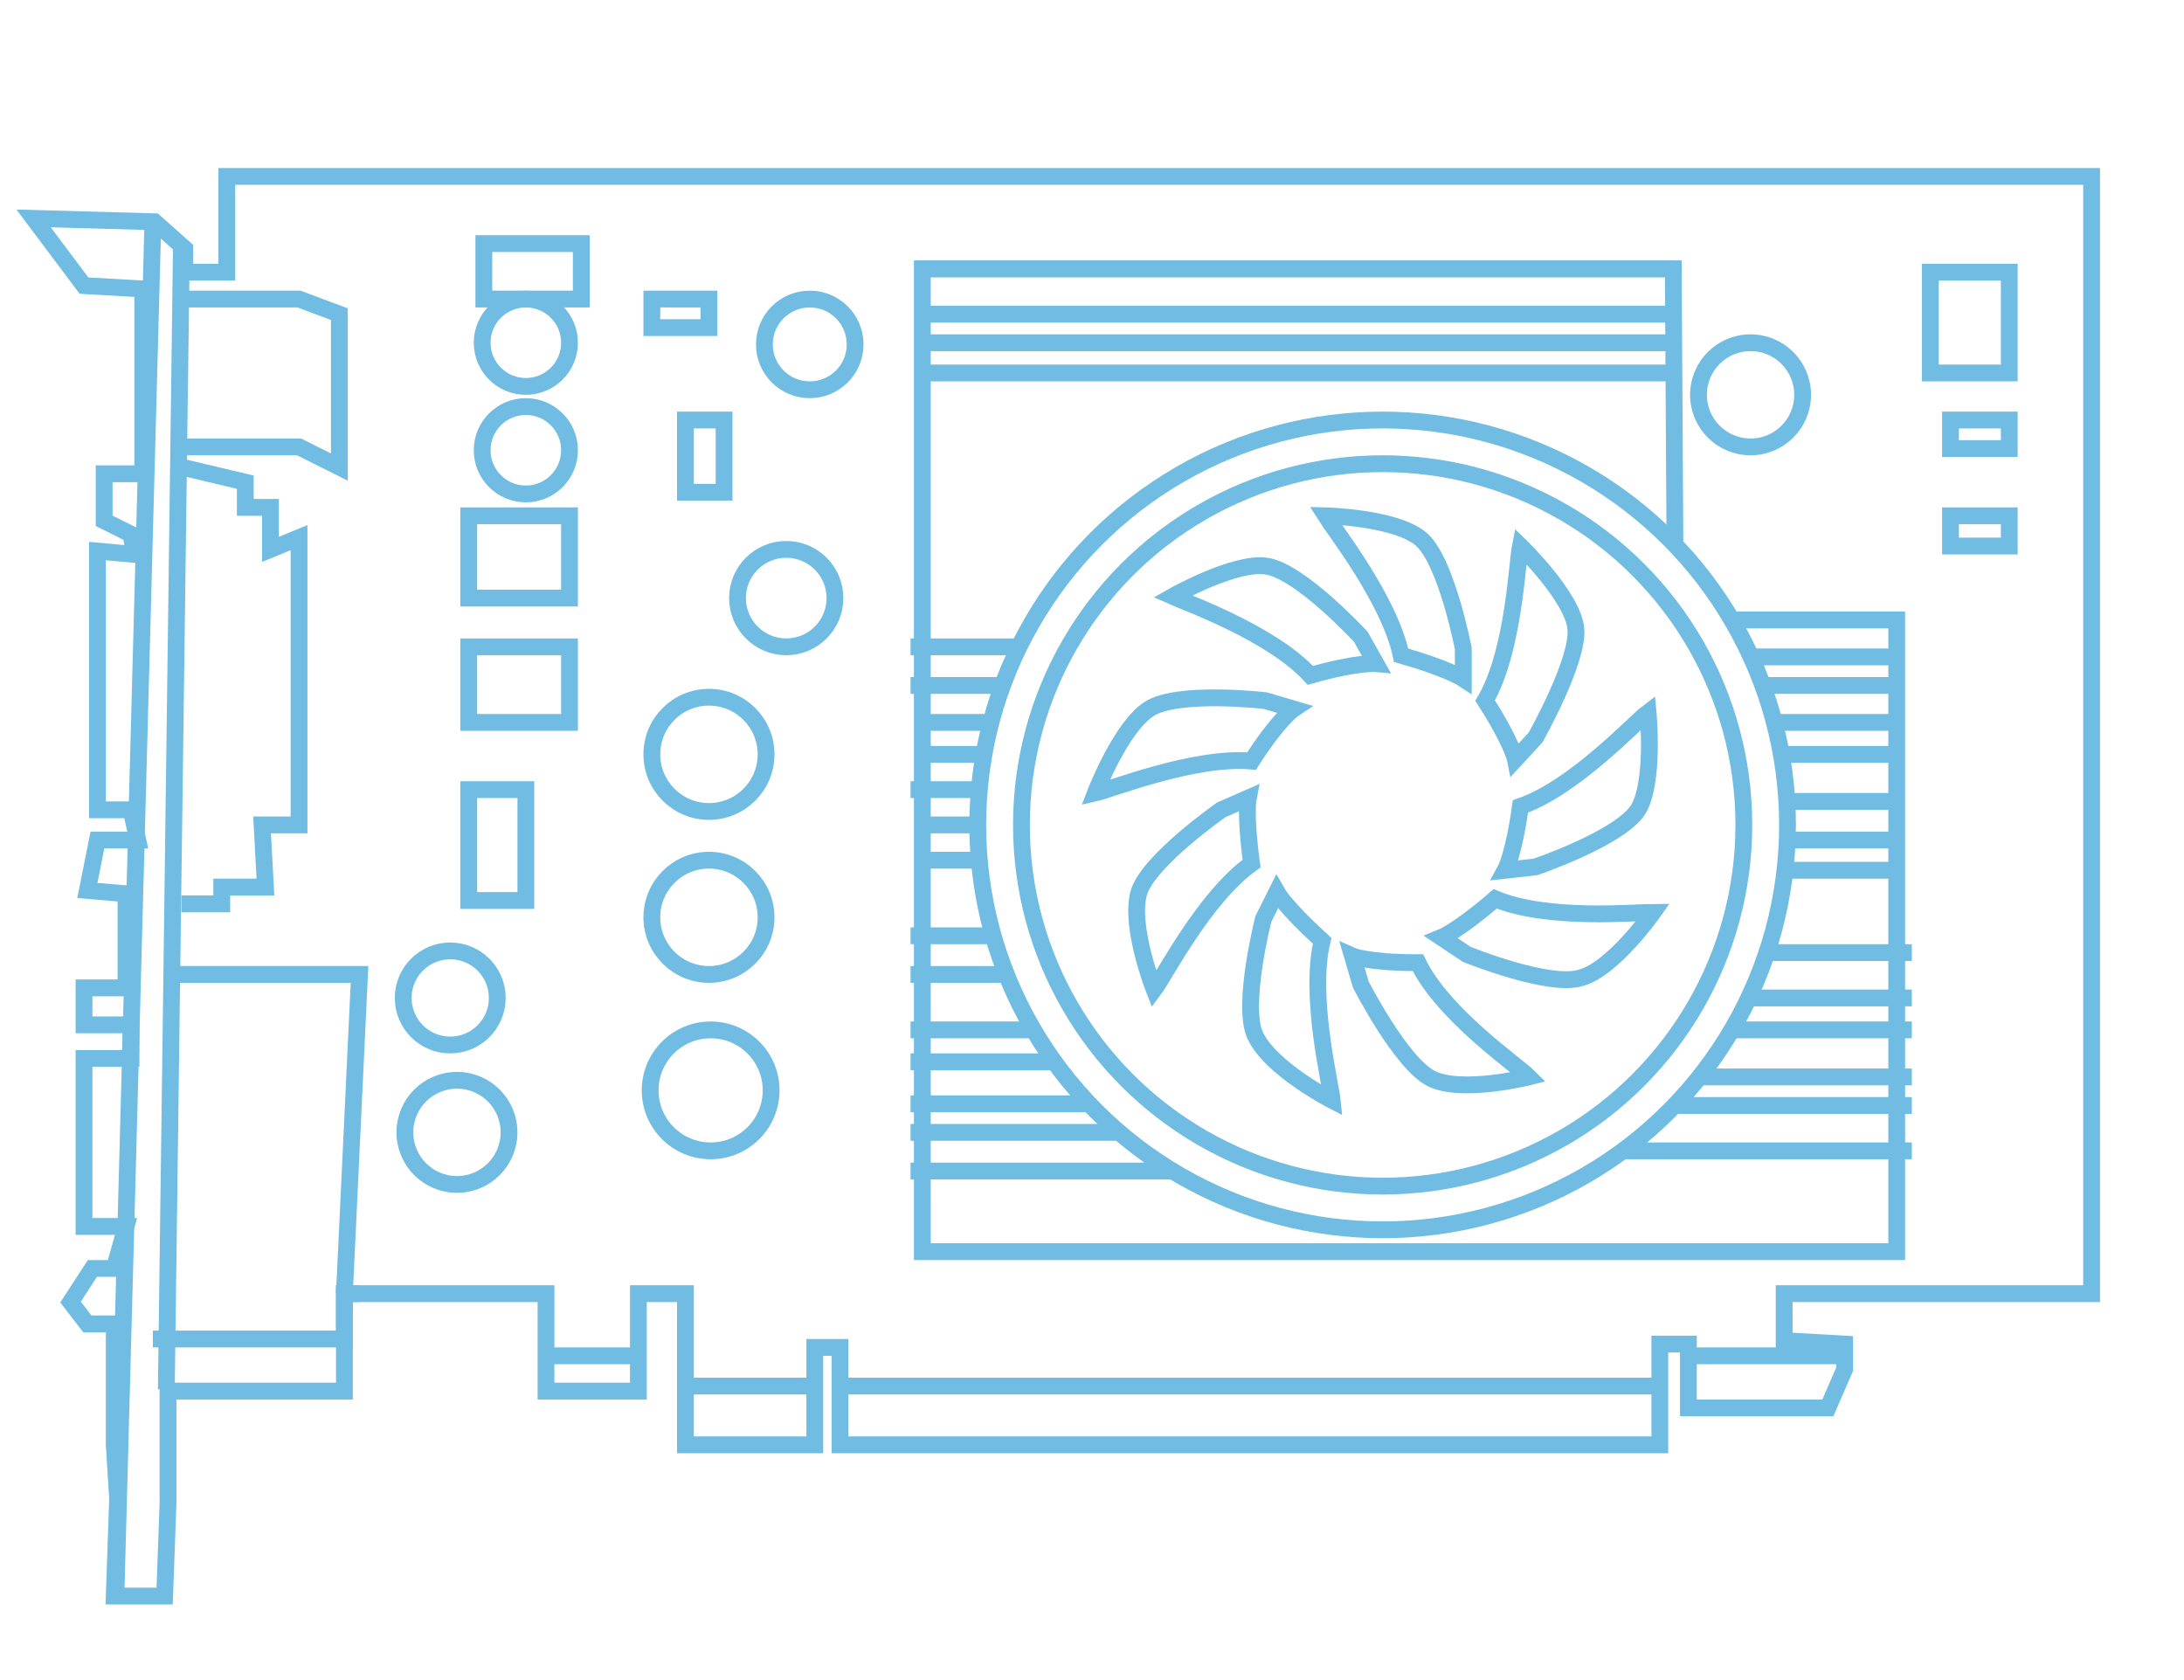 <?xml version="1.0" encoding="utf-8"?>
<!-- Generator: Adobe Illustrator 18.0.0, SVG Export Plug-In . SVG Version: 6.00 Build 0)  -->
<!DOCTYPE svg PUBLIC "-//W3C//DTD SVG 1.1//EN" "http://www.w3.org/Graphics/SVG/1.1/DTD/svg11.dtd">
<svg version="1.1" xmlns="http://www.w3.org/2000/svg" xmlns:xlink="http://www.w3.org/1999/xlink" x="0px" y="0px"
	 viewBox="0 0 130 100" enable-background="new 0 0 130 100" xml:space="preserve">
<g id="Layer_2">
	<polygon fill="none" stroke="#70bce2" stroke-miterlimit="10" points="20.5,82.8 20.5,77 32.5,77 32.5,82.8 38,82.8 38,77 40.8,77 
		40.8,86 48.5,86 48.5,80.2 50,80.2 50,86 98.8,86 98.8,80 100.5,80 100.5,83.8 108.8,83.8 109.8,81.5 109.8,80 106.2,79.8 
		106.2,77 124.5,77 124.5,10.5 13.5,10.5 13.5,16.2 11,16.2 11,14.8 9.2,13.2 2,13 5,17 8.5,17.2 8.5,28.2 6.2,28.2 6.2,31 
		7.8,31.8 8,33 5.8,32.8 5.8,48.2 7.8,48.2 8.2,50 5.8,50 5.2,53 7.5,53.2 7.5,58.8 5,58.8 5,61 7.8,61 7.8,63 5,63 5,73 7.5,73 
		6.8,75.5 5.5,75.5 4.2,77.5 5.2,78.8 6.8,78.8 6.8,86 7,89.2 6.8,95 9.8,95 10,89.5 10,82.8 	"/>
	<circle fill="none" stroke="#70bce2" stroke-miterlimit="10" cx="82.3" cy="49.1" r="24.1"/>
	<circle fill="none" stroke="#70bce2" stroke-miterlimit="10" cx="31.3" cy="20.4" r="2.6"/>
	<circle fill="none" stroke="#70bce2" stroke-miterlimit="10" cx="31.3" cy="26.8" r="2.6"/>
	<circle fill="none" stroke="#70bce2" stroke-miterlimit="10" cx="48.2" cy="20.5" r="2.7"/>
	<circle fill="none" stroke="#70bce2" stroke-miterlimit="10" cx="46.8" cy="35.6" r="2.9"/>
	<circle fill="none" stroke="#70bce2" stroke-miterlimit="10" cx="42.2" cy="44.9" r="3.4"/>
	<circle fill="none" stroke="#70bce2" stroke-miterlimit="10" cx="42.2" cy="54.6" r="3.4"/>
	<circle fill="none" stroke="#70bce2" stroke-miterlimit="10" cx="42.3" cy="64.9" r="3.6"/>
	<circle fill="none" stroke="#70bce2" stroke-miterlimit="10" cx="26.8" cy="59.4" r="2.8"/>
	<circle fill="none" stroke="#70bce2" stroke-miterlimit="10" cx="27.2" cy="67.4" r="3.1"/>
	<circle fill="none" stroke="#70bce2" stroke-miterlimit="10" cx="104.2" cy="23.5" r="3.1"/>
	<line fill="none" stroke="#70bce2" stroke-miterlimit="10" x1="54.9" y1="16" x2="99.6" y2="16"/>
	<line fill="none" stroke="#70bce2" stroke-miterlimit="10" x1="54.9" y1="18.7" x2="99.6" y2="18.7"/>
	<line fill="none" stroke="#70bce2" stroke-miterlimit="10" x1="54.9" y1="20.4" x2="99.6" y2="20.4"/>
	<line fill="none" stroke="#70bce2" stroke-miterlimit="10" x1="54.9" y1="22.2" x2="99.6" y2="22.2"/>
</g>
<g id="Layer_3">
	<line fill="#70bce2" stroke="#70bce2" stroke-miterlimit="10" x1="54.2" y1="55.7" x2="59.1" y2="55.7"/>
	<line fill="#70bce2" stroke="#70bce2" stroke-miterlimit="10" x1="54.2" y1="58" x2="59.9" y2="58"/>
	<line fill="#70bce2" stroke="#70bce2" stroke-miterlimit="10" x1="54.2" y1="61.3" x2="61.5" y2="61.3"/>
	<line fill="#70bce2" stroke="#70bce2" stroke-miterlimit="10" x1="54.2" y1="63.2" x2="62.7" y2="63.2"/>
	<line fill="#70bce2" stroke="#70bce2" stroke-miterlimit="10" x1="54.2" y1="65.7" x2="64.8" y2="65.7"/>
	<line fill="#70bce2" stroke="#70bce2" stroke-miterlimit="10" x1="54.2" y1="67.4" x2="66.6" y2="67.4"/>
	<line fill="#70bce2" stroke="#70bce2" stroke-miterlimit="10" x1="54.2" y1="69.7" x2="69.7" y2="69.7"/>
	<path fill="#70bce2" stroke="#70bce2" stroke-miterlimit="10" d="M53.6,44.9"/>
	<line fill="#70bce2" stroke="#70bce2" stroke-miterlimit="10" x1="54.2" y1="38.5" x2="60.6" y2="38.5"/>
	<line fill="#70bce2" stroke="#70bce2" stroke-miterlimit="10" x1="54.2" y1="40.8" x2="59.6" y2="40.8"/>
	<line fill="#70bce2" stroke="#70bce2" stroke-miterlimit="10" x1="54.9" y1="43" x2="59" y2="43"/>
	<line fill="#70bce2" stroke="#70bce2" stroke-miterlimit="10" x1="54.9" y1="44.9" x2="59" y2="44.9"/>
	<line fill="#70bce2" stroke="#70bce2" stroke-miterlimit="10" x1="54.2" y1="47" x2="58.3" y2="47"/>
	<line fill="#70bce2" stroke="#70bce2" stroke-miterlimit="10" x1="54.9" y1="49.1" x2="58.2" y2="49.1"/>
	<line fill="#70bce2" stroke="#70bce2" stroke-miterlimit="10" x1="54.9" y1="51.2" x2="58.3" y2="51.2"/>
	<line fill="#70bce2" stroke="#70bce2" stroke-miterlimit="10" x1="104.2" y1="39.1" x2="112.9" y2="39.1"/>
	<line fill="#70bce2" stroke="#70bce2" stroke-miterlimit="10" x1="104.9" y1="40.8" x2="112.9" y2="40.8"/>
	<line fill="#70bce2" stroke="#70bce2" stroke-miterlimit="10" x1="105.6" y1="43" x2="112.9" y2="43"/>
	<line fill="#70bce2" stroke="#70bce2" stroke-miterlimit="10" x1="106.3" y1="44.9" x2="112.9" y2="44.9"/>
	<line fill="#70bce2" stroke="#70bce2" stroke-miterlimit="10" x1="106.3" y1="47.7" x2="112.9" y2="47.7"/>
	<line fill="#70bce2" stroke="#70bce2" stroke-miterlimit="10" x1="106.3" y1="50" x2="112.9" y2="50"/>
	<line fill="#70bce2" stroke="#70bce2" stroke-miterlimit="10" x1="106.2" y1="51.8" x2="112.9" y2="51.8"/>
	<line fill="#70bce2" stroke="#70bce2" stroke-miterlimit="10" x1="105.1" y1="56.7" x2="113.8" y2="56.7"/>
	<line fill="#70bce2" stroke="#70bce2" stroke-miterlimit="10" x1="104" y1="59.4" x2="113.8" y2="59.4"/>
	<line fill="#70bce2" stroke="#70bce2" stroke-miterlimit="10" x1="103" y1="61.3" x2="113.8" y2="61.3"/>
	<line fill="#70bce2" stroke="#70bce2" stroke-miterlimit="10" x1="101.1" y1="64.1" x2="113.8" y2="64.1"/>
	<line fill="#70bce2" stroke="#70bce2" stroke-miterlimit="10" x1="99.6" y1="65.8" x2="113.8" y2="65.8"/>
	<line fill="#70bce2" stroke="#70bce2" stroke-miterlimit="10" x1="96.5" y1="68.5" x2="113.8" y2="68.5"/>
	<line fill="#70bce2" stroke="#70bce2" stroke-miterlimit="10" x1="50" y1="82.5" x2="98.8" y2="82.5"/>
	<line fill="#70bce2" stroke="#70bce2" stroke-miterlimit="10" x1="100.5" y1="80.7" x2="109.8" y2="80.7"/>
	<line fill="#70bce2" stroke="#70bce2" stroke-miterlimit="10" x1="40.8" y1="82.5" x2="48.2" y2="82.5"/>
	<line fill="#70bce2" stroke="#70bce2" stroke-miterlimit="10" x1="32.5" y1="80.7" x2="38" y2="80.7"/>
	<polyline fill="none" stroke="#70bce2" stroke-miterlimit="10" points="10.8,27.8 14.6,28.7 14.6,30.2 16.1,30.2 16.1,32.7 
		17.8,32 17.8,49.1 15.6,49.1 15.8,52.8 13.2,52.8 13.2,53.8 10.8,53.8 	"/>
	<polyline fill="none" stroke="#70bce2" stroke-miterlimit="10" points="10.8,17.8 17.8,17.8 20.2,18.7 20.2,26.8 20.2,27.8 
		17.8,26.6 10.8,26.6 	"/>
	<polyline fill="none" stroke="#70bce2" stroke-miterlimit="10" points="9.9,58 21.4,58 20.5,77 	"/>
	<polyline fill="none" stroke="#70bce2" stroke-miterlimit="10" points="21.4,77 20.5,77 20.5,79.7 9.1,79.7 	"/>
	<path fill="none" stroke="#70bce2" stroke-miterlimit="10" d="M79.2,30.2"/>
	<g>
		<path fill="none" stroke="#70bce2" stroke-miterlimit="10" d="M78.9,30.7c0.5,0.8,3.8,5,4.5,8.3c2.8,0.8,3.7,1.4,3.7,1.4v-1.8
			c0,0-1-5.2-2.5-6.5S78.9,30.7,78.9,30.7z"/>
		<path fill="none" stroke="#70bce2" stroke-miterlimit="10" d="M90.5,32.5c-0.2,1-0.4,6.3-2.1,9.2c1.6,2.5,1.8,3.5,1.8,3.5l1.2-1.3
			c0,0,2.6-4.6,2.4-6.5S90.5,32.5,90.5,32.5z"/>
		<path fill="none" stroke="#70bce2" stroke-miterlimit="10" d="M98.1,42.4c-0.8,0.6-4.4,4.5-7.6,5.6c-0.4,2.9-0.9,3.8-0.9,3.8
			l1.8-0.2c0,0,5-1.7,6.1-3.4C98.5,46.6,98.1,42.4,98.1,42.4z"/>
		<path fill="none" stroke="#70bce2" stroke-miterlimit="10" d="M98.4,54.3c-1,0-6.3,0.5-9.4-0.8c-2.2,1.9-3.2,2.3-3.2,2.3l1.5,1
			c0,0,4.9,2,6.8,1.4C96,57.7,98.4,54.3,98.4,54.3z"/>
		<path fill="none" stroke="#70bce2" stroke-miterlimit="10" d="M91,64.1c-0.7-0.7-5.1-3.7-6.6-6.8c-3,0-3.9-0.4-3.9-0.4l0.5,1.7
			c0,0,2.4,4.7,4.2,5.6C87,65.1,91,64.1,91,64.1z"/>
		<path fill="none" stroke="#70bce2" stroke-miterlimit="10" d="M79.3,65.5c-0.1-1-1.4-6.2-0.6-9.5c-2.2-2-2.7-2.9-2.7-2.9l-0.8,1.6
			c0,0-1.3,5.1-0.5,6.9C75.6,63.6,79.3,65.5,79.3,65.5z"/>
		<path fill="none" stroke="#70bce2" stroke-miterlimit="10" d="M68.7,58.9c0.6-0.8,3-5.5,5.8-7.5c-0.4-2.9-0.2-3.9-0.2-3.9
			l-1.6,0.7c0,0-4.3,3-4.9,4.9C67.2,55.1,68.7,58.9,68.7,58.9z"/>
		<path fill="none" stroke="#70bce2" stroke-miterlimit="10" d="M65.2,47.2c0.9-0.2,5.9-2.2,9.3-1.9c1.6-2.5,2.5-3.1,2.5-3.1
			l-1.7-0.5c0,0-5.2-0.6-6.9,0.5S65.2,47.2,65.2,47.2z"/>
		<path fill="none" stroke="#70bce2" stroke-miterlimit="10" d="M69.8,35.5c0.9,0.4,5.9,2.2,8.2,4.7c2.8-0.8,3.9-0.7,3.9-0.7
			L81,37.9c0,0-3.6-3.9-5.6-4.2C73.5,33.4,69.8,35.5,69.8,35.5z"/>
	</g>
	<circle fill="none" stroke="#70bce2" stroke-miterlimit="10" cx="82.3" cy="49.1" r="21.5"/>
	<polyline fill="none" stroke="#70bce2" stroke-miterlimit="10" points="99.7,32.5 99.6,16 54.9,16 54.9,74.5 112.9,74.5 
		112.9,36.9 103.8,36.9 103,36.9 	"/>
	<line fill="none" stroke="#70bce2" stroke-miterlimit="10" x1="9.9" y1="82.7" x2="10.8" y2="14.5"/>
	<line fill="none" stroke="#70bce2" stroke-miterlimit="10" x1="9.1" y1="13.2" x2="6.9" y2="95"/>
	<rect x="27.9" y="30.7" fill="none" stroke="#70bce2" stroke-miterlimit="10" width="6" height="4.9"/>
	<rect x="27.9" y="47" fill="none" stroke="#70bce2" stroke-miterlimit="10" width="3.4" height="6.6"/>
	<rect x="27.9" y="38.5" fill="none" stroke="#70bce2" stroke-miterlimit="10" width="6" height="4.5"/>
	<rect x="38.8" y="17.8" fill="none" stroke="#70bce2" stroke-miterlimit="10" width="3.4" height="1.7"/>
	<rect x="40.8" y="25" fill="none" stroke="#70bce2" stroke-miterlimit="10" width="2.3" height="4.3"/>
	<rect x="28.8" y="14.5" fill="none" stroke="#70bce2" stroke-miterlimit="10" width="5.8" height="3.3"/>
	<rect x="114.9" y="16.2" fill="none" stroke="#70bce2" stroke-miterlimit="10" width="4.7" height="6"/>
	<rect x="116.1" y="25" fill="none" stroke="#70bce2" stroke-miterlimit="10" width="3.5" height="1.7"/>
	<rect x="116.1" y="30.7" fill="none" stroke="#70bce2" stroke-miterlimit="10" width="3.5" height="1.8"/>
</g>
</svg>
